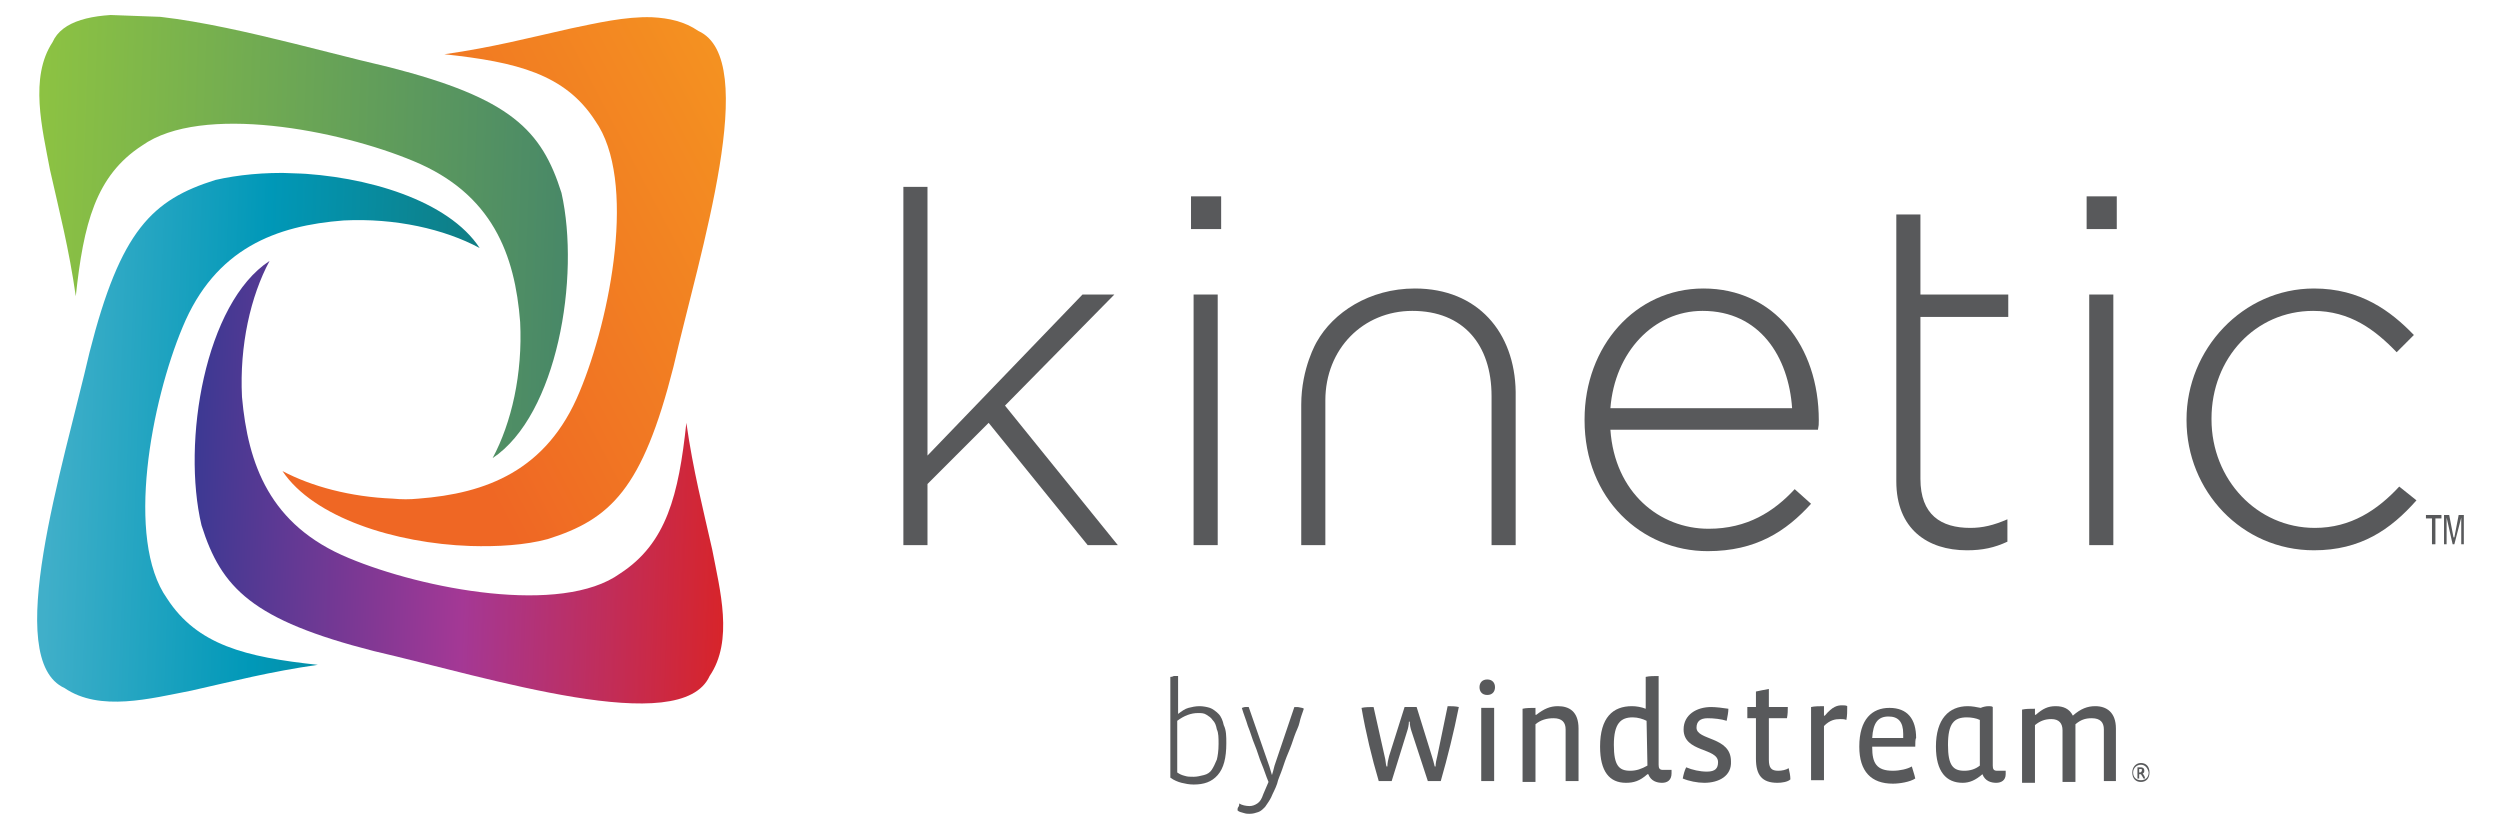 <?xml version="1.0" encoding="utf-8"?>
<!-- Generator: Adobe Illustrator 25.4.1, SVG Export Plug-In . SVG Version: 6.00 Build 0)  -->
<svg version="1.1" id="Layer_1" xmlns="http://www.w3.org/2000/svg" xmlns:xlink="http://www.w3.org/1999/xlink" x="0px" y="0px"
	 viewBox="0 0 290.3 97.4" style="enable-background:new 0 0 290.3 97.4;" xml:space="preserve">
<style type="text/css">
	
		.st0{clip-path:url(#SVGID_00000114760176984495685490000003468128560920313003_);fill:url(#SVGID_00000000910492892764184320000000628584124674998198_);}
	
		.st1{clip-path:url(#SVGID_00000058579967385256696970000001757612040332797069_);fill:url(#SVGID_00000081627067602987061710000007403726139116191891_);}
	
		.st2{clip-path:url(#SVGID_00000072977247799592124890000015177961618974152627_);fill:url(#SVGID_00000065074451934439001380000012440184510806535852_);}
	
		.st3{clip-path:url(#SVGID_00000101079643499181318550000011279544819275631024_);fill:url(#SVGID_00000093896186119972105700000010684892125320884109_);}
	.st4{fill:#58595B;}
</style>
<g>
	<g>
		<g>
			<g>
				<g>
					<g>
						<defs>
							<path id="SVGID_1_" d="M25,20.9c-7.3,2.3-11,5.8-14.6,20c-3.1,13.4-10.2,35.7-2.9,39c4.1,2.8,10,1.2,14.7,0.3
								c4.9-1.1,9.1-2.2,14.7-3c-8.4-0.9-14-2.3-17.5-7.7c-4.9-6.9-1.8-22.9,1.8-31.5c3.8-9.2,10.9-11.8,18.7-12.4
								c6-0.3,11.7,1,15.8,3.2c-3.6-5.5-13.1-8.4-21.8-8.7C30.7,20,27.6,20.3,25,20.9"/>
						</defs>
						<clipPath id="SVGID_00000006692569986726799690000006536792534884412055_">
							<use xlink:href="#SVGID_1_"  style="overflow:visible;"/>
						</clipPath>
						
							<linearGradient id="SVGID_00000180330769650163903560000012696089002435075243_" gradientUnits="userSpaceOnUse" x1="-1028.496" y1="29.474" x2="-1026.43" y2="29.474" gradientTransform="matrix(24.126 0.888 -0.888 24.126 24844.977 252.712)">
							<stop  offset="0" style="stop-color:#40AFC9"/>
							<stop  offset="1.120000e-02" style="stop-color:#40AFC9"/>
							<stop  offset="0.5" style="stop-color:#0098B8"/>
							<stop  offset="0.994" style="stop-color:#107D83"/>
							<stop  offset="1" style="stop-color:#107D83"/>
						</linearGradient>
						
							<polygon style="clip-path:url(#SVGID_00000006692569986726799690000006536792534884412055_);fill:url(#SVGID_00000180330769650163903560000012696089002435075243_);" points="
							2.3,19 56,20.9 53.7,84.2 0,82.2 						"/>
					</g>
				</g>
			</g>
		</g>
		<g>
			<g>
				<g>
					<g>
						<defs>
							<path id="SVGID_00000068656898764939387690000008970592760223344516_" d="M66.3,3.3c-4.9,1.1-9.1,2.2-14.7,3
								c8.4,0.9,14,2.3,17.5,7.7c4.9,6.9,1.8,22.9-1.8,31.5c-3.8,9.2-10.9,11.8-18.7,12.4c-1,0.1-2,0.1-3,0
								c-4.9-0.2-9.4-1.4-12.8-3.2c3.6,5.4,13.1,8.4,21.8,8.7c3.2,0.1,6.4-0.1,9-0.8c7.3-2.3,11-5.8,14.6-20
								c3.1-13.4,10.2-35.7,2.9-39c-1.6-1.1-3.4-1.5-5.4-1.6C72.6,1.9,69.2,2.7,66.3,3.3"/>
						</defs>
						<clipPath id="SVGID_00000148632924043965250490000004600081752561695148_">
							<use xlink:href="#SVGID_00000068656898764939387690000008970592760223344516_"  style="overflow:visible;"/>
						</clipPath>
						
							<linearGradient id="SVGID_00000089547584417798138640000015297466209798200452_" gradientUnits="userSpaceOnUse" x1="-1043.573" y1="48.682" x2="-1041.508" y2="48.682" gradientTransform="matrix(19.933 -10.462 10.462 19.933 20339.949 -11848.766)">
							<stop  offset="0" style="stop-color:#EF6724"/>
							<stop  offset="1" style="stop-color:#F49121"/>
						</linearGradient>
						
							<polygon style="clip-path:url(#SVGID_00000148632924043965250490000004600081752561695148_);fill:url(#SVGID_00000089547584417798138640000015297466209798200452_);" points="
							7.4,14.9 76,-21.1 113.5,50.2 44.9,86.2 						"/>
					</g>
				</g>
			</g>
		</g>
		<g>
			<g>
				<g>
					<g>
						<defs>
							<path id="SVGID_00000062872828032412722120000010091052312291259027_" d="M6.1,4.9C3.4,9,4.9,14.9,5.8,19.7
								c1.1,4.9,2.2,9.1,3,14.7c0.9-8.4,2.3-14,7.7-17.5c6.9-4.9,22.9-1.8,31.5,1.8c9.2,3.8,11.8,10.9,12.4,18.7
								c0.3,6-1,11.7-3.2,15.8c7.5-5,10.2-21,8-30.8c-2.3-7.3-5.9-11-20-14.6c-8.7-2-21.3-5.8-29.9-6.1C10.7,1.6,7.2,2.4,6.1,4.9"/>
						</defs>
						<clipPath id="SVGID_00000106107141711813781860000010402265480304804285_">
							<use xlink:href="#SVGID_00000062872828032412722120000010091052312291259027_"  style="overflow:visible;"/>
						</clipPath>
						
							<linearGradient id="SVGID_00000138537539216447533860000015152701664183998358_" gradientUnits="userSpaceOnUse" x1="-1036.204" y1="24.363" x2="-1034.138" y2="24.363" gradientTransform="matrix(30.044 1.106 -1.106 30.044 31162.295 440.041)">
							<stop  offset="0" style="stop-color:#8DC342"/>
							<stop  offset="0.919" style="stop-color:#4E8D65"/>
							<stop  offset="1" style="stop-color:#488867"/>
						</linearGradient>
						
							<polygon style="clip-path:url(#SVGID_00000106107141711813781860000010402265480304804285_);fill:url(#SVGID_00000138537539216447533860000015152701664183998358_);" points="
							3.6,1.4 68.4,3.8 66.6,53.6 1.8,51.2 						"/>
					</g>
				</g>
			</g>
		</g>
		<g>
			<g>
				<g>
					<g>
						<defs>
							<path id="SVGID_00000145771159495246005640000005140809927055016356_" d="M23.4,61c2.3,7.3,5.9,11,20,14.6
								c13.4,3.1,35.7,10.2,39,2.9c2.8-4.1,1.2-10,0.3-14.7c-1.1-4.9-2.2-9.1-3-14.7c-0.9,8.4-2.3,14-7.7,17.5
								c-6.8,4.9-22.9,1.8-31.5-1.8C31.3,61,28.8,53.9,28.1,46.1c-0.3-6,1-11.7,3.2-15.8C23.8,35.2,21.1,51.3,23.4,61"/>
						</defs>
						<clipPath id="SVGID_00000136397280420248919280000004996451022908631954_">
							<use xlink:href="#SVGID_00000145771159495246005640000005140809927055016356_"  style="overflow:visible;"/>
						</clipPath>
						
							<linearGradient id="SVGID_00000157284096713758377070000016597447263198869904_" gradientUnits="userSpaceOnUse" x1="-1035.875" y1="24.861" x2="-1033.81" y2="24.861" gradientTransform="matrix(30.044 1.106 -1.106 30.044 31172.047 455.143)">
							<stop  offset="0" style="stop-color:#3D3993"/>
							<stop  offset="5.000000e-05" style="stop-color:#3D3993"/>
							<stop  offset="0.506" style="stop-color:#A43895"/>
							<stop  offset="1" style="stop-color:#D82429"/>
						</linearGradient>
						
							<polygon style="clip-path:url(#SVGID_00000136397280420248919280000004996451022908631954_);fill:url(#SVGID_00000157284096713758377070000016597447263198869904_);" points="
							21.9,29.9 86.7,32.3 84.7,86 19.9,83.6 						"/>
					</g>
				</g>
			</g>
		</g>
	</g>
	<g>
		<g>
			<g>
				<g>
					<g>
						<g>
							<g>
								<path class="st4" d="M167.3,90.7h-1.5l-1.9-5.8c-0.1-0.3-0.2-0.7-0.2-1.1h-0.1c0,0.4-0.1,0.8-0.2,1.1l-1.8,5.8h-1.5
									c-0.8-2.7-1.5-5.6-2-8.5c0.4-0.1,1-0.1,1.4-0.1l1.3,5.8c0.1,0.3,0.1,0.8,0.2,1.1h0.1c0-0.4,0.1-0.8,0.2-1.2l1.8-5.7h1.4
									l1.8,5.8c0.1,0.3,0.2,0.7,0.3,1.1h0.1c0-0.4,0.1-0.8,0.2-1.2l1.2-5.8c0.4,0,0.9,0,1.3,0.1C168.8,85.1,168.1,87.9,167.3,90.7
									z"/>
								<path class="st4" d="M172.7,80.7c-0.6,0-0.9-0.4-0.9-0.9s0.3-0.9,0.9-0.9c0.6,0,0.9,0.4,0.9,0.9
									C173.6,80.3,173.3,80.7,172.7,80.7z M172,90.7v-8.5h1.5v8.5H172z"/>
								<path class="st4" d="M181.8,90.7v-6c0-0.8-0.4-1.3-1.4-1.3c-0.8,0-1.5,0.2-2.1,0.7v6.7h-1.5v-8.5c0.4-0.1,1-0.1,1.5-0.1V83
									h0.1c0.9-0.7,1.6-1,2.5-1c1.3,0,2.4,0.6,2.4,2.6v6.1H181.8z"/>
								<path class="st4" d="M193,90.9c-0.6,0-1.3-0.2-1.6-1h-0.1c-0.9,0.8-1.6,1-2.5,1c-1.9,0-3-1.3-3-4.2c0-3.4,1.5-4.7,3.7-4.7
									c0.5,0,1.1,0.1,1.6,0.3v-3.7c0.4-0.1,1-0.1,1.5-0.1v10.3c0,0.4,0.1,0.6,0.5,0.6h1v0.4C194.1,90.6,193.6,90.9,193,90.9z
									 M191.2,83.7c-0.4-0.2-1-0.4-1.6-0.4c-1.4,0-2.2,0.7-2.2,3.2c0,2.4,0.6,3,1.9,3c0.7,0,1.3-0.2,2-0.6L191.2,83.7L191.2,83.7z
									"/>
								<path class="st4" d="M197.9,90.9c-0.8,0-1.8-0.2-2.5-0.5c0.1-0.5,0.2-0.9,0.4-1.3c0.7,0.3,1.6,0.5,2.4,0.5
									c1,0,1.3-0.4,1.3-1.1c0-1.7-4-1.1-4-3.8c0-1.7,1.5-2.6,3.2-2.6c0.5,0,1.4,0.1,2,0.2c0,0.4-0.1,0.9-0.2,1.4
									c-0.6-0.2-1.5-0.3-2.2-0.3c-0.9,0-1.3,0.4-1.3,1.1c0,1.5,4,1,4,3.9C201.1,90.1,199.6,90.9,197.9,90.9z"/>
								<path class="st4" d="M206.4,90.9c-1.8,0-2.5-0.9-2.5-2.8v-4.7h-1v-1.3h1v-1.8c0.4-0.1,1-0.2,1.5-0.3v2.1h2.2
									c0,0.4,0,0.8-0.1,1.3h-2.1v4.8c0,1,0.3,1.3,1.1,1.3c0.4,0,0.9-0.1,1.2-0.3c0.1,0.4,0.2,0.9,0.2,1.3
									C207.6,90.8,206.9,90.9,206.4,90.9z"/>
								<path class="st4" d="M222.4,86.7h-5v0.1c0,1.8,0.5,2.7,2.4,2.7c0.8,0,1.7-0.2,2.2-0.5c0.1,0.4,0.3,0.9,0.4,1.4
									c-0.6,0.4-1.8,0.6-2.6,0.6c-2.5,0-3.9-1.4-3.9-4.3c0-3.2,1.5-4.5,3.5-4.5c2.1,0,3.1,1.3,3.1,3.5
									C222.4,85.8,222.4,86.3,222.4,86.7z M217.4,85.7h3.6c0-0.1,0-0.4,0-0.5c0-1.4-0.6-2-1.7-2C218.1,83.2,217.5,83.9,217.4,85.7
									z"/>
								<path class="st4" d="M231.4,88.9c0,0.4,0.1,0.6,0.5,0.6h1v0.4c0,0.7-0.5,1-1.1,1s-1.3-0.2-1.6-1l0,0c-0.8,0.7-1.5,1-2.3,1
									c-1.9,0-3.1-1.3-3.1-4.2c0-3.2,1.5-4.7,3.7-4.7c0.5,0,1,0.1,1.5,0.2c0.2-0.1,0.6-0.2,0.9-0.2c0.2,0,0.4,0,0.5,0.1
									L231.4,88.9L231.4,88.9z M229.9,83.6c-0.4-0.2-1-0.3-1.5-0.3c-1.5,0-2.2,0.7-2.2,3.2c0,2.4,0.6,3,1.9,3
									c0.7,0,1.3-0.2,1.8-0.6V83.6z"/>
								<path class="st4" d="M244.3,90.7v-6c0-0.8-0.4-1.3-1.4-1.3c-0.8,0-1.3,0.2-1.9,0.7v6.7h-1.5v-6c0-0.8-0.4-1.3-1.3-1.3
									c-0.7,0-1.3,0.2-1.9,0.7v6.7h-1.5v-8.5c0.4-0.1,1-0.1,1.5-0.1V83h0.1c0.8-0.7,1.4-1,2.3-1s1.6,0.3,2,1.1
									c0.9-0.8,1.7-1.1,2.6-1.1c1.3,0,2.4,0.7,2.4,2.6v6.1H244.3L244.3,90.7z"/>
							</g>
							<path class="st4" d="M214.4,83.6c-0.2-0.1-0.5-0.1-0.7-0.1c-0.6,0-1.2,0.1-1.9,0.8v6.3h-1.5v-8.5c0.4-0.1,1-0.1,1.5-0.1v1.1
								h0.1c0.9-1.1,1.5-1.2,2-1.2c0.2,0,0.5,0,0.6,0.1C214.5,82.6,214.5,83.1,214.4,83.6z"/>
						</g>
					</g>
				</g>
			</g>
			<g>
				<path class="st4" d="M248.6,90.8c-0.6,0-1-0.4-1-1.1c0-0.6,0.4-1.1,1-1.1s1,0.4,1,1.1S249.2,90.8,248.6,90.8z M248.6,88.8
					c-0.5,0-0.9,0.4-0.9,0.9s0.3,0.9,0.9,0.9s0.9-0.4,0.9-0.9C249.4,89.2,249.1,88.8,248.6,88.8z M249.1,90.4c-0.1,0-0.2,0-0.2,0
					l-0.1-0.2c-0.1-0.1-0.1-0.2-0.2-0.3h-0.2v0.5h-0.2v-1.3c0.1,0,0.3,0,0.4,0c0.2,0,0.4,0.1,0.4,0.4c0,0.2-0.1,0.3-0.2,0.3
					c0.1,0.1,0.1,0.2,0.2,0.3L249.1,90.4z M248.6,89.3c0,0-0.1,0-0.2,0v0.4h0.1c0.1,0,0.2-0.1,0.2-0.2
					C248.8,89.4,248.7,89.3,248.6,89.3z"/>
			</g>
		</g>
		<g>
			<path class="st4" d="M142.4,86.3c0,1.7-0.3,2.9-1,3.7c-0.7,0.8-1.6,1.1-2.8,1.1c-0.5,0-1-0.1-1.4-0.2s-0.9-0.3-1.3-0.6V78.6
				c0.1,0,0.2,0,0.4-0.1c0.2,0,0.3,0,0.5,0v4.4l0,0c0.4-0.3,0.8-0.6,1.2-0.7s0.8-0.2,1.3-0.2c0.4,0,0.9,0.1,1.2,0.2s0.7,0.4,1,0.7
				s0.5,0.8,0.6,1.3C142.4,84.8,142.4,85.5,142.4,86.3z M141.5,86.4c0-0.7,0-1.3-0.2-1.7c-0.1-0.5-0.2-0.8-0.5-1.1
				c-0.2-0.3-0.4-0.4-0.7-0.6s-0.6-0.2-1-0.2c-0.8,0-1.6,0.3-2.4,0.9v6c0.3,0.2,0.5,0.3,0.9,0.4c0.3,0.1,0.6,0.1,1,0.1
				s0.8-0.1,1.2-0.2s0.7-0.3,0.9-0.6s0.4-0.7,0.6-1.2C141.4,87.8,141.5,87.2,141.5,86.4z"/>
			<path class="st4" d="M151.4,82.3c-0.2,0.6-0.4,1.1-0.5,1.6s-0.4,1-0.6,1.6s-0.4,1.2-0.7,1.9s-0.5,1.3-0.7,1.9s-0.5,1.2-0.6,1.7
				c-0.2,0.6-0.5,1.1-0.7,1.6c-0.2,0.4-0.5,0.8-0.7,1.1c-0.3,0.3-0.5,0.5-0.8,0.6s-0.6,0.2-1,0.2c-0.2,0-0.4,0-0.7-0.1
				s-0.5-0.1-0.7-0.3c0-0.1,0-0.3,0.1-0.4s0.1-0.3,0.1-0.4c0.3,0.2,0.8,0.3,1.2,0.3c0.3,0,0.6-0.1,0.9-0.3c0.3-0.2,0.5-0.5,0.7-1.1
				l0.6-1.4c-0.3-0.7-0.5-1.4-0.8-2.1s-0.5-1.5-0.8-2.2s-0.5-1.5-0.8-2.2c-0.2-0.7-0.5-1.4-0.7-2.1c0.1,0,0.2-0.1,0.4-0.1
				s0.3,0,0.4,0l2.4,6.9c0.1,0.3,0.2,0.7,0.3,1l0,0c0.1-0.3,0.2-0.7,0.3-1.1l2.3-6.8c0.1,0,0.3,0,0.4,0
				C151.2,82.2,151.3,82.2,151.4,82.3z"/>
		</g>
	</g>
	<g>
		<g>
			<polygon class="st4" points="129.4,34.2 125.7,34.2 107.7,52.9 107.7,21.7 104.9,21.7 104.9,63.3 107.7,63.3 107.7,56.2 
				114.8,49.1 126.3,63.3 129.8,63.3 116.7,47.1 			"/>
			<rect x="138.3" y="22.8" class="st4" width="3.5" height="3.8"/>
			<rect x="138.6" y="34.2" class="st4" width="2.8" height="29.1"/>
			<path class="st4" d="M164.3,33.5c-5.3,0-9.5,2.8-11.4,6.2c0,0-1.8,3-1.8,7.3v16.3h2.8V46.5c0-6,4.4-10.4,10.1-10.4
				c5.9,0,9.2,3.9,9.2,9.9v17.3h2.8V45.5C175.9,38.6,171.6,33.5,164.3,33.5z"/>
			<path class="st4" d="M197.8,33.5c-7.9,0-13.8,6.7-13.8,15.2v0.1c0,9.1,6.6,15.2,14.3,15.2c5.6,0,9.1-2.3,12-5.5l-1.9-1.7
				c-2.4,2.6-5.5,4.6-10,4.6c-5.7,0-10.9-4.2-11.4-11.5h24.1c0.1-0.5,0.1-0.6,0.1-1.1C211.2,40.2,206,33.5,197.8,33.5z M187,47.4
				c0.5-6.5,5-11.3,10.7-11.3c6.7,0,10,5.4,10.4,11.3H187z"/>
			<path class="st4" d="M223,24.9h-2.8v9.3v2.6v19.1c0,5.5,3.6,8,8.2,8c1.8,0,3.2-0.3,4.7-1v-2.6c-1.6,0.7-2.9,1-4.3,1
				c-3.4,0-5.8-1.5-5.8-5.7V36.8h10.2v-2.6H223V24.9L223,24.9z"/>
			<rect x="242.6" y="34.2" class="st4" width="2.8" height="29.1"/>
			<rect x="242.3" y="22.8" class="st4" width="3.5" height="3.8"/>
			<path class="st4" d="M278.6,56.5c-2.5,2.7-5.6,4.8-9.8,4.8c-6.7,0-12-5.6-12-12.6v-0.1c0-7,5.1-12.5,11.8-12.5
				c4.3,0,7.2,2.2,9.7,4.8l2-2c-2.7-2.8-6.2-5.4-11.6-5.4c-8.3,0-14.8,7.1-14.8,15.2v0.1c0,8.2,6.4,15.1,14.8,15.1
				c5.4,0,8.9-2.4,11.9-5.8L278.6,56.5z"/>
		</g>
	</g>
</g>
<polygon class="st4" points="281.7,59.8 281.7,60.2 282.4,60.2 282.4,63.2 282.8,63.2 282.8,60.2 283.5,60.2 283.5,59.8 "/>
<polygon class="st4" points="285.5,59.8 285,62.4 284.9,62.4 284.4,59.8 283.8,59.8 283.8,63.2 284.1,63.2 284.1,60.1 284.1,60.1 
	284.8,63.2 285,63.2 285.8,60.1 285.8,60.1 285.8,63.2 286.1,63.2 286.1,59.8 "/>
</svg>
